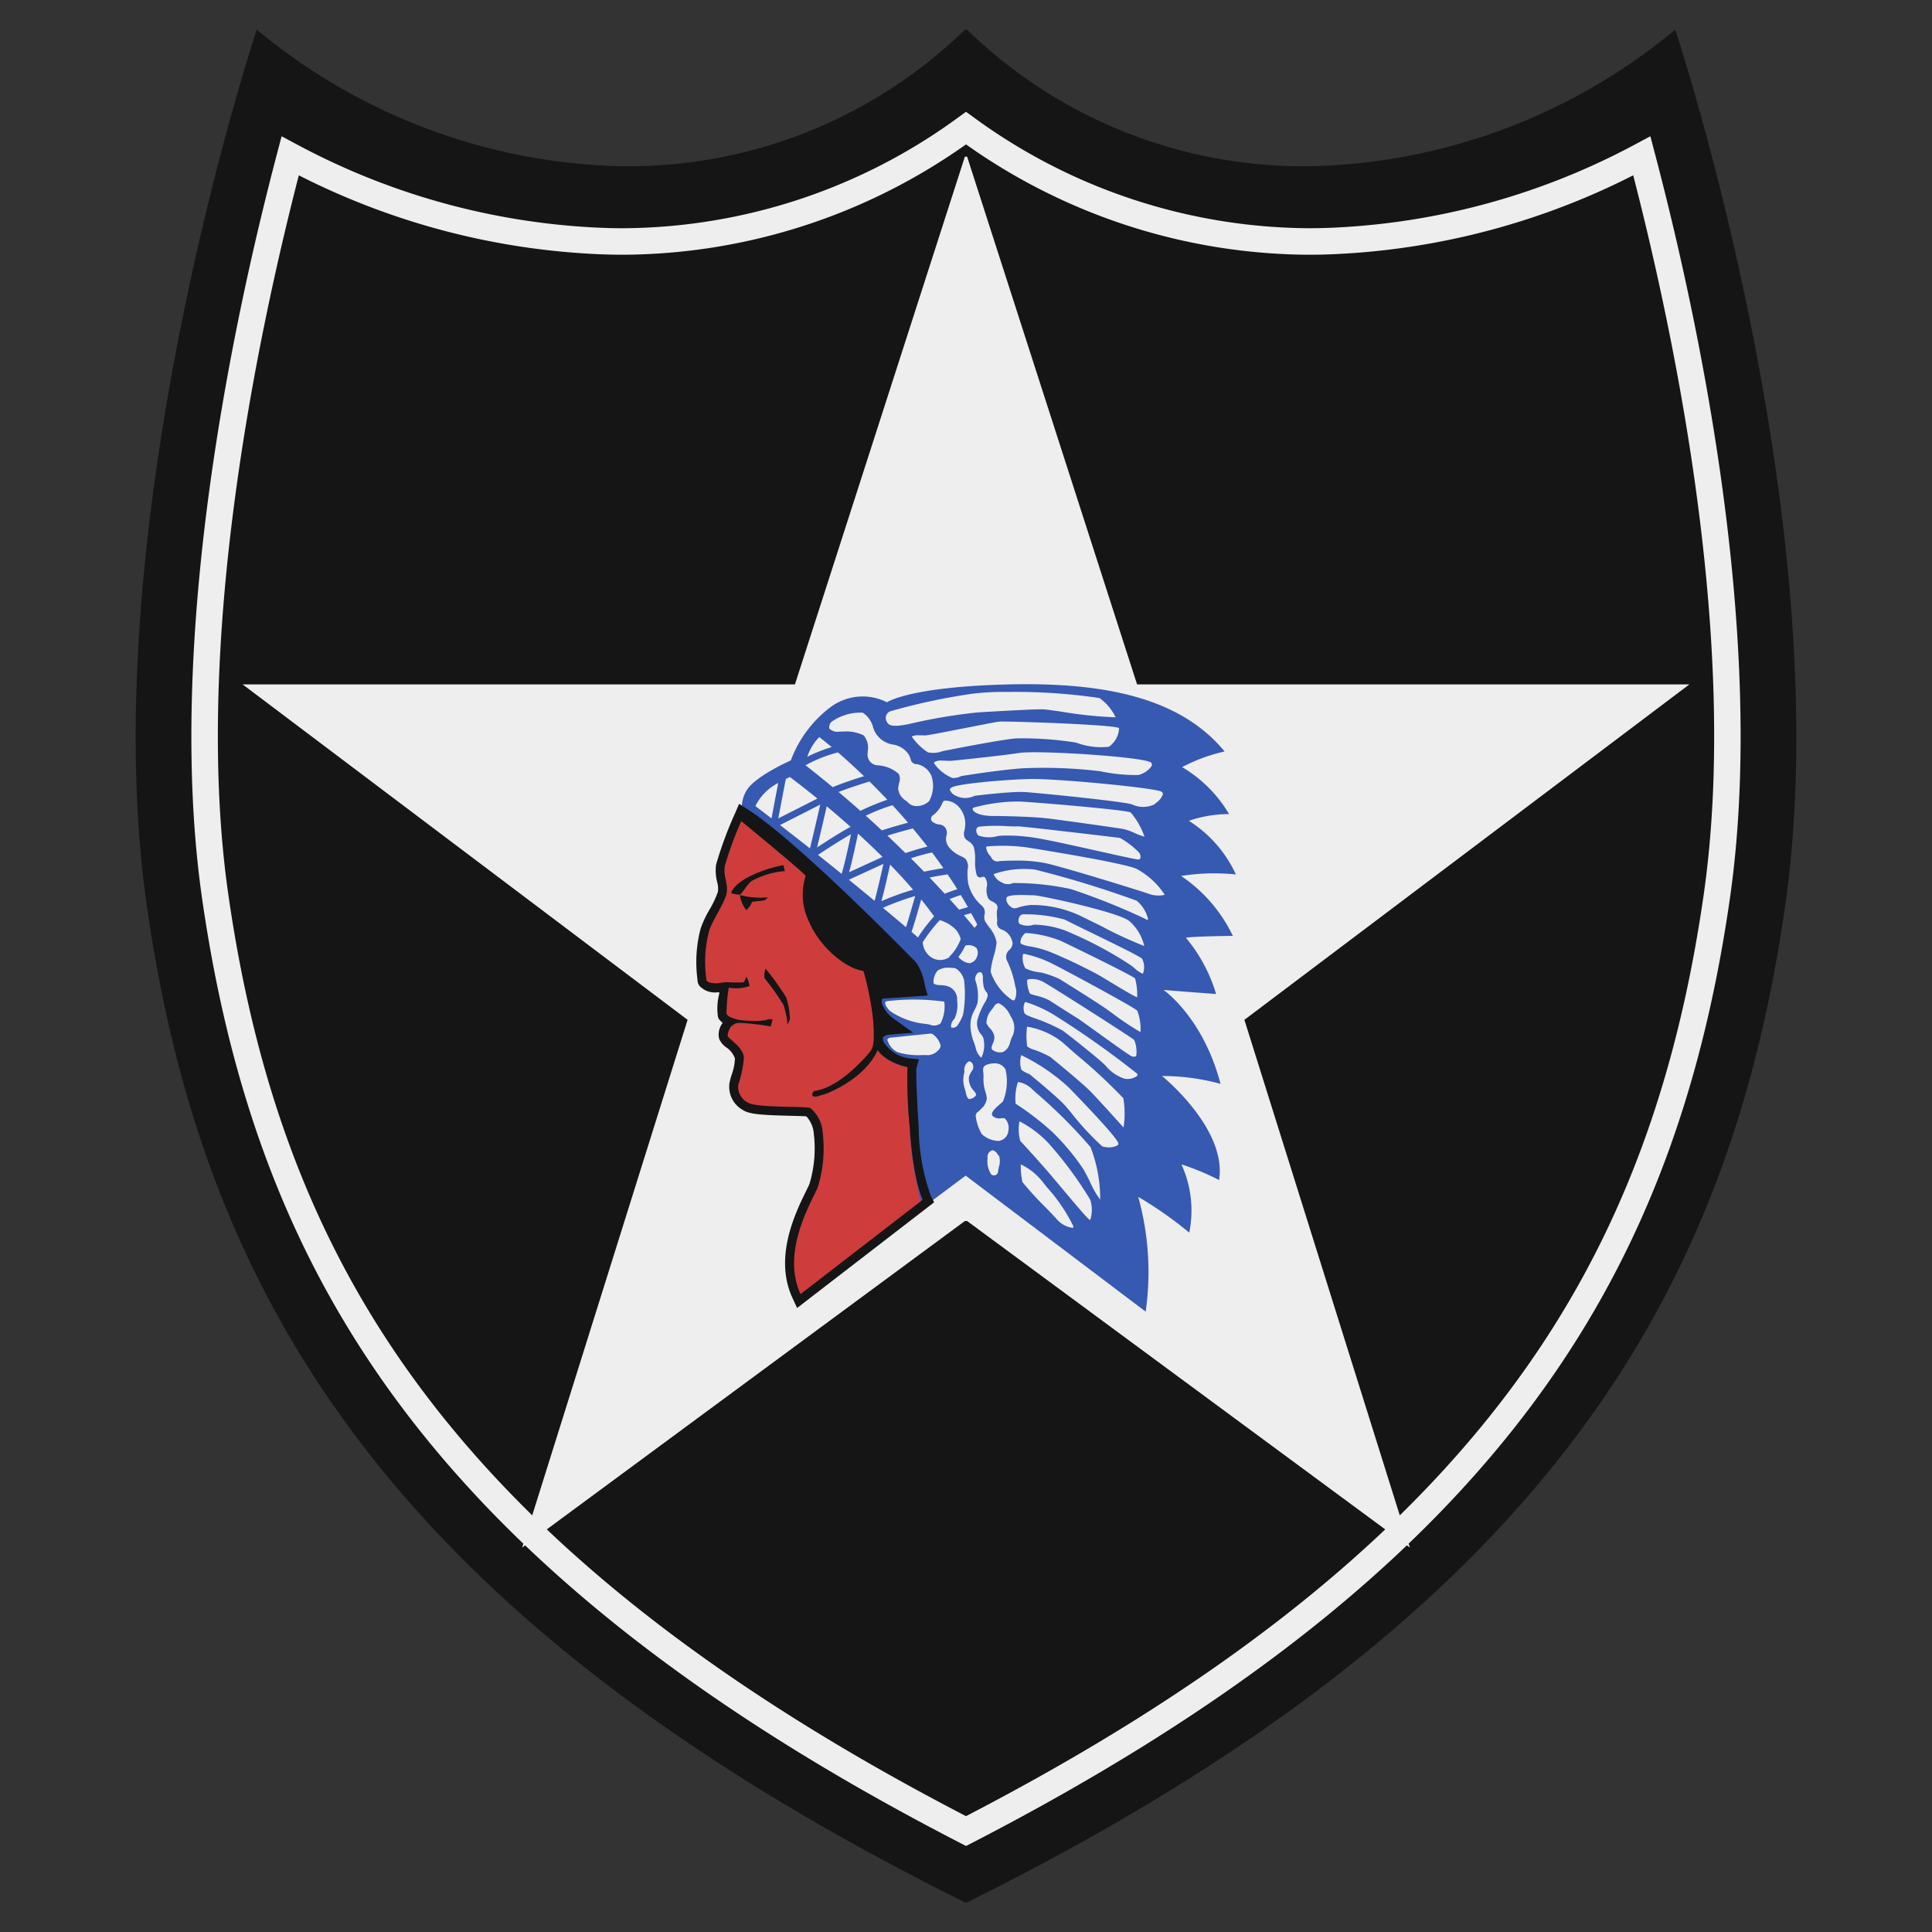 <svg id="usa_normandy_prem_engineer_1_icon" xmlns="http://www.w3.org/2000/svg" width="150" height="150" viewBox="0 0 150 150">
  <rect x="0" y="0" width="150" height="150" fill="#333333" stroke="none"/>
  <defs>
    <style>
      .cls-1 {
        fill: #151515;
      }

      .cls-1, .cls-2, .cls-3, .cls-4 {
        fill-rule: evenodd;
      }

      .cls-2 {
        fill: #eee;
      }

      .cls-3 {
        fill: #cf3c3c;
      }

      .cls-4 {
        fill: #3659b1;
      }
    </style>
  </defs>
  <path class="cls-1" d="M74.925,147.7c-45.252-22.44-59.254-47.663-63.52-77.337S19.936,2.3,19.936,2.3A45.807,45.807,0,0,0,47.2,12.871,37.442,37.442,0,0,0,74.925,2.3h0.15A37.443,37.443,0,0,0,102.8,12.871,45.81,45.81,0,0,0,130.064,2.3s12.8,38.39,8.531,68.064-18.268,54.9-63.52,77.337h-0.15Z"/>
  <path class="cls-2" d="M75,143.321l-0.471-.244c-19.587-10.094-33.707-21.083-43.165-33.594C22.97,98.376,17.989,85.754,15.689,69.757,12.8,49.629,18.108,24.829,21.533,11.839l0.331-1.26,1.149,0.615a54.75,54.75,0,0,0,23.053,6.463c0.779,0.043,1.568.063,2.345,0.063A44.431,44.431,0,0,0,74.4,9.115L75,8.679l0.6,0.435a44.439,44.439,0,0,0,25.986,8.605c0.777,0,1.566-.02,2.344-0.063a54.754,54.754,0,0,0,23.055-6.463l1.149-.615,0.331,1.26c3.425,12.99,8.737,37.789,5.844,57.919-2.3,16-7.28,28.619-15.675,39.725-9.458,12.512-23.577,23.5-43.165,33.6ZM23.2,13.611c-3.383,13.13-8.225,36.707-5.471,55.853,2.247,15.638,7.1,27.96,15.279,38.778C42.2,120.4,55.939,131.123,75,141.005c19.062-9.882,32.8-20.6,41.994-32.763,8.177-10.817,13.033-23.139,15.28-38.778,2.752-19.148-2.089-42.723-5.471-55.853a56.753,56.753,0,0,1-22.757,6.1c-0.816.045-1.643,0.067-2.458,0.067A46.375,46.375,0,0,1,75,11.21a46.37,46.37,0,0,1-26.588,8.567c-0.815,0-1.642-.022-2.458-0.067A56.749,56.749,0,0,1,23.2,13.611Z"/>
  <path id="Shape_2_copy_5" data-name="Shape 2 copy 5" class="cls-2" d="M74.913,94.8L40.538,120.152,53.385,79.179,18.836,53.136H61.719L74.913,12.163h0.174L88.282,53.136h42.882L96.615,79.179l12.848,40.974L75.087,94.8H74.913Z"/>
  <path id="Shape_3_copy_3" data-name="Shape 3 copy 3" class="cls-3" d="M61.838,100.619c-1.384-3,.262-6.364,1.053-7.979,0.114-.233.213-0.434,0.273-0.577a9.915,9.915,0,0,0,.366-4.078,2.44,2.44,0,0,0-.772-1.639c-0.183-.036-0.863-0.052-1.414-0.064-1.773-.041-3.061-0.093-3.487-0.4a1.712,1.712,0,0,1-.879-1.728,4.887,4.887,0,0,1,.17-0.638,4.383,4.383,0,0,0,.26-1.345,1.837,1.837,0,0,0-.8-1.125,1.3,1.3,0,0,1-.439-0.5,1.515,1.515,0,0,1,.4-1.226,1.972,1.972,0,0,1-.417-0.351l-0.051-.059-0.021-.075a4.364,4.364,0,0,1,.089-1.543,5.2,5.2,0,0,0,.075-0.583,0.106,0.106,0,0,0-.014-0.037c-0.2.018-.381,0.027-0.542,0.027a1.26,1.26,0,0,1-1.093-.354,0.515,0.515,0,0,1-.094-0.331,9.81,9.81,0,0,1,.233-3.826,7.886,7.886,0,0,1,.652-1.381,8.146,8.146,0,0,0,.691-1.474,2.117,2.117,0,0,0-.056-0.925,3.284,3.284,0,0,1-.08-1.219A30.565,30.565,0,0,1,57.378,63.3l0.162-.375,0.344,0.221c3.571,2.292,11.376,10.178,12.9,11.735l0.059,0.06a4.182,4.182,0,0,1,.609,1.627l0.116,0.411-0.427.029c-0.422.029-2.538,0.174-2.715,0.174a0.468,0.468,0,0,0-.145.041,0.957,0.957,0,0,0-.169.7,2.749,2.749,0,0,0,1.036,1.432l0.773,0.554-0.947.075a1.04,1.04,0,0,0-.7.348,0.765,0.765,0,0,0-.008.669c0.391,1.148,2.233,1.5,2.252,1.507l0.338,0.063-0.059.339a43.243,43.243,0,0,0,.178,4.577c0.251,4.013.969,5.493,0.976,5.508l0.127,0.255-0.225.176-9.836,7.587Z"/>
  <path id="Shape_3_copy_6" data-name="Shape 3 copy 6" class="cls-1" d="M59.437,75.206a1.473,1.473,0,0,0-.076.749,18.167,18.167,0,0,1,1.465,2.062,6.27,6.27,0,0,1,.315,1.53l0.184-.369a5.826,5.826,0,0,0-.282-1.736A20.856,20.856,0,0,0,59.437,75.206Zm0.2-5.535a6.552,6.552,0,0,1-2.192-.177,2.442,2.442,0,0,0,.5,1.167,1.5,1.5,0,0,0,.444-0.641l0.97-.116Zm-1.3-1.257a6.311,6.311,0,0,1,2.6-.781l-0.116-.463a10.027,10.027,0,0,0-2.836.984c-1.186.694-1.215,1.186-1.215,1.186a2.158,2.158,0,0,0,.695.116C57.581,69.4,58.015,68.674,58.333,68.413Z"/>
  <path id="Shape_3_copy_5" data-name="Shape 3 copy 5" class="cls-4" d="M91.7,68.008a16.637,16.637,0,0,1,4.254-.116A9.693,9.693,0,0,0,92.3,63.726a9.744,9.744,0,0,1,3.125-.521,10.362,10.362,0,0,0-3.646-3.646,13.24,13.24,0,0,1,3.3-1.215c-3.3-3.993-8.854-5.382-16.667-5.208s-9.549,1.389-9.549,1.389a4.175,4.175,0,0,0-4.34.347A9.166,9.166,0,0,0,61.4,59.038s-2.894,1.273-3.472,2.4a2.554,2.554,0,0,0-.231,2c3.877,2.488,12.761,11.6,12.905,11.748a9.19,9.19,0,0,1,.521,1.476s-2.517.174-2.691,0.174a0.923,0.923,0,0,0-.376.116c-1.013,1.331.9,2.691,0.9,2.691a1.073,1.073,0,0,0-1.013,1.476c0.463,1.36,2.517,1.736,2.517,1.736a37.888,37.888,0,0,0,.174,4.659,24.86,24.86,0,0,0,1.013,6.25l3.327-2.489,13.976,10.561a21.74,21.74,0,0,0-.579-8.912A29.854,29.854,0,0,1,92.333,95.7a8.623,8.623,0,0,0-.608-5.3,19.917,19.917,0,0,1,2.923,1.215c0.636-3.993-4.428-8.073-4.428-8.073a17.181,17.181,0,0,1,4.543.608c-1.36-5.179-4.427-7.292-4.427-7.292,0.637,0.058,4.08.318,4.08,0.318a12.178,12.178,0,0,0-2.344-4.369c0.607-.116,3.646-0.145,3.646-0.145A11.7,11.7,0,0,0,91.7,68.008Zm-1.406-6.359a1.375,1.375,0,0,1-.542.689c-0.046.04-.089,0.079-0.128,0.115a2.019,2.019,0,0,1-1.736,0c-0.719-.239-7.363-0.9-8.364-0.961-0.078,0-.167-0.006-0.265-0.006-1.137,0-3.468.283-3.575,0.3l-0.037.011a1.619,1.619,0,0,1-1.4,0,0.877,0.877,0,0,1-.5-0.468,0.2,0.2,0,0,1,.114-0.175c0.387-.29,3.841-0.6,5.981-0.671,2.022-.066,9.948.694,10.343,0.989A0.235,0.235,0,0,1,90.291,61.649Zm-2.219,3.018a4.818,4.818,0,0,0-.841-0.3c-0.532-.094-4.813-0.7-6.025-0.839-1.236-.144-3.835-0.175-3.866-0.175-1.311.032-1.763-.3-1.818-0.5a0.118,0.118,0,0,1,.055-0.145,12.923,12.923,0,0,1,3.613-.477c1.372,0.07,8.23.646,8.593,0.849a5.754,5.754,0,0,1,1.07,1.878A4.525,4.525,0,0,1,88.072,64.667Zm0.464,1.964a0.164,0.164,0,0,1-.148.1H88.382c-0.182,0-1.675-.334-3.119-0.656-1.821-.407-3.885-0.868-4.863-1.021h0a14.067,14.067,0,0,0-2.159-.183,6.234,6.234,0,0,0-.768.038,2.513,2.513,0,0,1-1.507-.037,0.563,0.563,0,0,1-.165-0.464,0.273,0.273,0,0,1,.216-0.226,12.846,12.846,0,0,1,2.2-.036c0.408,0.014.7,0.025,0.814,0.011,0.325-.011,7.866.886,7.926,0.9a6.629,6.629,0,0,1,1.435,1.088A0.517,0.517,0,0,1,88.536,66.631Zm0.882-7.165a1.832,1.832,0,0,1-1.025.706,13.329,13.329,0,0,1-2.978-.293,36.853,36.853,0,0,0-5.936-.234c-1.808.115-4.813,0.6-4.87,0.617a1.366,1.366,0,0,1-.661.144,3.22,3.22,0,0,1-1.412-1.119,0.107,0.107,0,0,1,0-.111,1,1,0,0,1,.626-0.12c0.128,0,.254,0,0.352.009,0.149,0.006.278,0.009,0.369,0,0.361-.028,3.926-0.4,5.275-0.609h0c1.419-.218,9.819.311,10.218,0.763A0.251,0.251,0,0,1,89.418,59.465ZM86.086,57.98a5.529,5.529,0,0,1-2.545-.327,26.311,26.311,0,0,0-4.672-.323c-1.151.087-5.5,0.949-5.707,0.993a1.976,1.976,0,0,1-1.118.09,4.587,4.587,0,0,1-1.26-1.229,1.132,1.132,0,0,1,.59-0.093c0.111,0,.214,0,0.287.005s0.136,0,.186,0c0.171,0,1.381-.235,3.207-0.594,1.163-.229,2.364-0.465,2.531-0.477,0.541-.042,8.759.221,9.3,0.5A1.843,1.843,0,0,1,86.086,57.98ZM69.1,55.23a47.741,47.741,0,0,1,6.406-1.371,19.7,19.7,0,0,1,2.688-.137,45.269,45.269,0,0,1,7.161.471,3.808,3.808,0,0,1,1.26,1.5,32.5,32.5,0,0,1-4.251-.447c-0.674-.094-1.161-0.162-1.314-0.171-0.51-.029-2.787.1-5.077,0.231a42.285,42.285,0,0,0-5.371.9c-1.268.265-1.594,0.144-1.751-.17A0.567,0.567,0,0,1,69.1,55.23Zm-4.525.8a3.9,3.9,0,0,1,2.4-.7,1.879,1.879,0,0,1,.816,1.164c0.048,0.124.09,0.233,0.129,0.311a1.934,1.934,0,0,0,1.343.991,1.813,1.813,0,0,1,1.318.829c0.051,0.109.084,0.2,0.113,0.282a0.478,0.478,0,0,0,.514.423,1.555,1.555,0,0,1,1.111.921,2.427,2.427,0,0,1-.189,1.956,1.41,1.41,0,0,1-.885.374,0.921,0.921,0,0,1-.68-0.211c-0.077-.073-0.151-0.141-0.221-0.2a1.249,1.249,0,0,1-.611-0.919,3.547,3.547,0,0,1,.069-0.453,0.857,0.857,0,0,0-.039-0.73,2.73,2.73,0,0,0-1.642-.649,0.823,0.823,0,0,1-.76-0.9c0-.046,0-0.1.006-0.169a1.5,1.5,0,0,0-.312-1.255,3.052,3.052,0,0,0-1.534-.3c-0.163,0-.3.006-0.371,0.012h0a0.906,0.906,0,0,1-.755-0.232A0.557,0.557,0,0,1,64.579,56.025Zm11.608,24.3a1.084,1.084,0,0,1,.152.23,2.232,2.232,0,0,1-.11,1.488,0.118,0.118,0,0,1-.054.06h0a1.382,1.382,0,0,1-.425-0.784c-0.032-.119-0.075-0.243-0.123-0.378a3.769,3.769,0,0,1-.278-1.356,2.361,2.361,0,0,1,.31-1.156,4.358,4.358,0,0,0,.234-0.544,3.661,3.661,0,0,0-.169-1.794,0.626,0.626,0,0,1,.187-0.549A0.317,0.317,0,0,1,76.2,75.5a0.749,0.749,0,0,1,.109.5,4.655,4.655,0,0,0,.048.513,1.059,1.059,0,0,0,.226.515,0.344,0.344,0,0,1,.093.316,1.513,1.513,0,0,1-.222.509,4.958,4.958,0,0,0-.5,1.123A1.275,1.275,0,0,0,76.187,80.324ZM65.907,68.3l2.681-1.228c-0.253,1.148-.524,2.293-0.688,2.866Q66.988,69.185,65.907,68.3Zm-2.395-1.93c0.713-.473,1.873-1.223,2.563-1.6-0.2.951-.524,2.432-0.733,3.076C64.758,67.371,64.15,66.882,63.512,66.373Zm-2.949-2.316,3.121-1.584c-0.281,1.224-.623,2.692-0.8,3.4Q61.766,64.989,60.563,64.057ZM73.243,67.4c-0.461.077-1.048,0.18-1.5,0.279-0.325-.336-0.662-0.68-1.022-1.04a14.809,14.809,0,0,1,1.647-.454C72.662,66.585,72.955,66.991,73.243,67.4Zm2.632,4.379-0.21.262c-0.134-.165-0.416-0.506-0.828-0.985,0.194-.059.39-0.114,0.564-0.161C75.561,71.194,75.724,71.484,75.875,71.784ZM75.149,70.43c-0.212.058-.453,0.129-0.684,0.2C74.243,70.381,74,70.106,73.723,69.8c0.3-.113.618-0.229,0.871-0.308C74.782,69.8,74.97,70.112,75.149,70.43Zm-6.628-3.9-2.6,1.191c0.249-.873.553-2.314,0.695-3C67.242,65.292,67.883,65.9,68.521,66.532Zm-1.3-3.2a14.086,14.086,0,0,1,2.072-.813c0.4,0.431.8,0.881,1.209,1.356-0.579.155-1.421,0.39-2.034,0.6Q67.864,63.91,67.219,63.332ZM66.8,62.955c-0.546-.484-1.108-0.972-1.694-1.465,0.743-.292,1.77-0.62,2.4-0.815,0.444,0.436.909,0.912,1.387,1.418A17.689,17.689,0,0,0,66.8,62.955Zm0.282-2.693c-0.726.227-1.748,0.564-2.431,0.853-0.681-.564-1.381-1.131-2.111-1.7a10.849,10.849,0,0,1,2.518-1C65.62,58.9,66.307,59.52,67.079,60.262ZM66.04,64.2c-0.666.338-1.873,1.116-2.6,1.594,0.212-.869.551-2.337,0.748-3.192C64.76,63.079,65.386,63.617,66.04,64.2Zm3.069,2.93c0.615,0.632,1.215,1.284,1.785,1.948a20.6,20.6,0,0,0-2.464.891C68.647,69.2,68.935,67.921,69.108,67.131Zm3.415,4.017a12.3,12.3,0,0,0-1.253,1.634l-0.5-.429c0.211-.606.557-1.82,0.752-2.518C71.874,70.27,72.211,70.708,72.523,71.147Zm0.441,0.292a2.819,2.819,0,0,1,1.3.8,1.981,1.981,0,0,1,.323.668,3.65,3.65,0,0,1-.866,1.356,0.233,0.233,0,0,0-.03.064,1.265,1.265,0,0,1-1.463-.053,1.522,1.522,0,0,1-.588-1.118A11.789,11.789,0,0,1,72.964,71.44Zm1.1,7.707,0.052-.078a2.43,2.43,0,0,0,.193-1.374,1.083,1.083,0,0,0-.55-1.049,1.8,1.8,0,0,0-.738-0.158,1.216,1.216,0,0,1-.495-0.094,0.217,0.217,0,0,1-.053-0.151,1.389,1.389,0,0,1,.325-0.888,1.468,1.468,0,0,1,.905-0.22,2.174,2.174,0,0,1,.489.048,1.444,1.444,0,0,1,.667.987,9.285,9.285,0,0,1-.086,2.6,3.274,3.274,0,0,1-.48.9,0.514,0.514,0,0,1-.383.122,0.1,0.1,0,0,1-.073-0.069A0.767,0.767,0,0,1,74.062,79.147Zm0.346-4.856a4.522,4.522,0,0,0,.538-0.873,0.9,0.9,0,0,1,.881.208,0.775,0.775,0,0,1-.01.73,0.709,0.709,0,0,1-.538.423l-0.049,0A1.314,1.314,0,0,1,74.408,74.29Zm-1.062-4.9q-0.536-.585-1.18-1.26c0.469-.093,1.013-0.184,1.4-0.246,0.256,0.378.509,0.761,0.755,1.154C74.012,69.135,73.647,69.271,73.346,69.387ZM70.3,66.234c-0.445-.439-0.91-0.891-1.4-1.356,0.6-.191,1.373-0.4,1.969-0.562Q71.44,65,72.008,65.732C71.408,65.87,70.743,66.084,70.3,66.234ZM63.61,57.226c0.145,0.111.489,0.383,0.962,0.778a11.315,11.315,0,0,0-1.892.752A3.883,3.883,0,0,1,63.61,57.226ZM63.462,62l-3.037,1.541,0.584-3.06c0.107-.051.2-0.1,0.318-0.153C61.536,60.484,62.343,61.09,63.462,62Zm-3.043-1.209L59.9,63.539q-0.618-.475-1.25-0.955A3.973,3.973,0,0,1,60.419,60.793Zm8.134,9.69a20.541,20.541,0,0,1,2.5-.913c-0.2.7-.506,1.789-0.711,2.419Q69.622,71.377,68.553,70.484Zm4.28,11.076a1.13,1.13,0,0,1-.777.366c-0.112-.006-0.269-0.007-0.453-0.008a5.563,5.563,0,0,1-1.881-.213,1.429,1.429,0,0,1-.773-0.823l-0.012-.028a0.191,0.191,0,0,1-.034-0.166,0.345,0.345,0,0,1,.265-0.121c0.263-.028,2.781-0.289,3.094-0.318a0.48,0.48,0,0,1,.268.135,1.513,1.513,0,0,1,.5.8A0.563,0.563,0,0,1,72.833,81.559Zm0.19-2.1a0.845,0.845,0,0,1-.847.091,3.258,3.258,0,0,0-.35-0.054,5.972,5.972,0,0,1-2.731-1c-0.409-.429-0.392-0.652-0.35-0.7l0.036-.032V77.743a17.328,17.328,0,0,1,4.531.024A2.836,2.836,0,0,1,73.023,79.458Zm2.322,5.857a0.2,0.2,0,0,1-.159,0,1.067,1.067,0,0,1-.209-0.525c-0.027-.106-0.058-0.224-0.1-0.353a2.181,2.181,0,0,1,0-1.2l0.006-.033a0.763,0.763,0,0,1,.336-0.8l0.03,0a0.335,0.335,0,0,1,.276.235,0.522,0.522,0,0,1-.093.541,1.934,1.934,0,0,0-.2.421,1.337,1.337,0,0,0,.387,1.1,1.906,1.906,0,0,1,.141.207,0.161,0.161,0,0,1,.005.143A0.654,0.654,0,0,1,75.345,85.315Zm2.205,5.3c-0.024.123-.047,0.245-0.062,0.353a0.3,0.3,0,0,1-.19.264,0.358,0.358,0,0,1-.341-0.048,1.88,1.88,0,0,1-.278-1.265,0.526,0.526,0,0,1,.375-0.612,0.592,0.592,0,0,1,.4.309c0.038,0.047.077,0.1,0.118,0.143A1.418,1.418,0,0,1,77.55,90.615Zm0.011-2.034a1.945,1.945,0,0,1-1.34-.536,3.638,3.638,0,0,1-.467-1.4,0.371,0.371,0,0,1,.2-0.336c0.09-.084.211-0.2,0.376-0.372a1.254,1.254,0,0,0,.287-0.653,2.285,2.285,0,0,0-.1-0.484,3.255,3.255,0,0,1-.162-1.067,2.161,2.161,0,0,0-.012-0.451c-0.035-.349-0.054-0.541.417-0.663a1.739,1.739,0,0,1,.434-0.059,0.916,0.916,0,0,1,.877.487,4.114,4.114,0,0,1-.2,2.468c-0.075.069-.154,0.14-0.233,0.209-0.4.352-.775,0.685-0.558,0.936a0.824,0.824,0,0,0,.678.158,1.361,1.361,0,0,1,.235,0,1.018,1.018,0,0,1,.3.941A0.875,0.875,0,0,1,77.561,88.581ZM78.528,80.6c-0.034.1-.07,0.215-0.108,0.337a1.085,1.085,0,0,1-.518.728,0.909,0.909,0,0,1-.765-0.1c-0.208-.105-0.183-0.223-0.058-0.537a1.142,1.142,0,0,0,.121-0.561,1.174,1.174,0,0,0-.34-0.627,1.307,1.307,0,0,1-.273-0.41,1.586,1.586,0,0,1,.447-1.082c0.043-.061.083-0.119,0.119-0.173a0.516,0.516,0,0,1,.38-0.289h0a1.906,1.906,0,0,1,.915.987l0.068,0.109A1.551,1.551,0,0,1,78.528,80.6Zm0.063-2.953a4.313,4.313,0,0,1-1.679-2.2,6.126,6.126,0,0,1,.247-1.231,5.354,5.354,0,0,0,.216-1.055,2.577,2.577,0,0,0-.606-1.21c-0.109-.153-0.213-0.3-0.278-0.41a0.8,0.8,0,0,1-.053-0.515,0.712,0.712,0,0,0-.14-0.64l-0.08-.079a3.248,3.248,0,0,1-1.045-1.71,4.843,4.843,0,0,1-.049-1.087,0.926,0.926,0,0,0-.206-0.872c-0.079-.05-0.179-0.1-0.29-0.157a2.349,2.349,0,0,1-1.033-.818,1.023,1.023,0,0,1-.112-0.793,0.718,0.718,0,0,0-.067-0.574,0.645,0.645,0,0,0-.506-0.285,0.794,0.794,0,0,1-.28-0.078,0.605,0.605,0,0,1-.34-0.27,0.438,0.438,0,0,1,.077-0.316,2.231,2.231,0,0,0,.8-1,0.251,0.251,0,0,1,.175-0.185,1.418,1.418,0,0,1,1,.383,1.922,1.922,0,0,1,.6,1.386,3.038,3.038,0,0,1-.059.55,0.725,0.725,0,0,0,.059.625,1.124,1.124,0,0,0,.242.2,0.951,0.951,0,0,1,.431.493,3.868,3.868,0,0,1,.094,1.023,3.45,3.45,0,0,0,.111,1.065,0.294,0.294,0,0,0,.418.207,0.2,0.2,0,0,1,.266.083h0a0.946,0.946,0,0,1,.106.7,1.515,1.515,0,0,0,.048.687,0.555,0.555,0,0,0,.339.407,1.132,1.132,0,0,1,.277.164,0.4,0.4,0,0,1,.146.483,2.235,2.235,0,0,0-.017.535c0.014,0.14.017,0.261,0.021,0.366a0.537,0.537,0,0,0,.388.663,1.3,1.3,0,0,1,.807,1.1,0.838,0.838,0,0,1-.247.467,0.689,0.689,0,0,0-.171.87,7.4,7.4,0,0,1,.624,1.962,1.425,1.425,0,0,1-.047,1.055A0.176,0.176,0,0,1,78.591,77.648ZM83.3,95.332a1.956,1.956,0,0,1-1.269-.692c-0.137-.156-0.465-0.5-0.846-0.893a25.131,25.131,0,0,1-1.8-1.968,5.357,5.357,0,0,1-.133-1.263l0-.088c0-.01,0-0.016,0-0.02h0.012a4.686,4.686,0,0,1,1.748,1.432l0.267,0.334a12.928,12.928,0,0,1,2.052,3.023A0.124,0.124,0,0,1,83.3,95.332Zm1.37-.694a0.153,0.153,0,0,1-.054.078,0.111,0.111,0,0,1-.05-0.03c-0.287-.248-1.266-1.415-2.13-2.444-0.424-.5-0.827-0.987-1.128-1.334-0.917-1.06-2.075-2.306-2.094-2.326a3.331,3.331,0,0,1-.062-1.523A8.3,8.3,0,0,1,81.4,88.752a29.515,29.515,0,0,1,3.245,4.391A2.606,2.606,0,0,1,84.672,94.638ZM85.42,93.1a0.3,0.3,0,0,1-.009.028,6.852,6.852,0,0,1-.773-1.347c-0.183-.368-0.373-0.749-0.538-1.026a18,18,0,0,0-2.418-2.887,21.723,21.723,0,0,0-2.8-2.158L78.855,85.7a4.038,4.038,0,0,1,.173-1.676,0.1,0.1,0,0,1,.053-0.01,1.944,1.944,0,0,1,1.018.517l0.322,0.294a39.5,39.5,0,0,1,4.253,4.243A11.242,11.242,0,0,1,85.42,93.1Zm1.316-4.158a1.571,1.571,0,0,1-1.159.056,20.708,20.708,0,0,1-2.43-2.628c-0.173-.206-0.318-0.378-0.418-0.494-0.55-.636-2.7-2.4-2.792-2.473l-0.031-.018a2.1,2.1,0,0,1-.608-0.328,2.018,2.018,0,0,1-.014-1.136,14.937,14.937,0,0,1,3.736,2.551l0.058,0.06c3.082,3.182,3.744,4.072,3.757,4.256A0.178,0.178,0,0,1,86.735,88.938ZM79.229,73.074a1.026,1.026,0,0,1,.365-0.62,0.374,0.374,0,0,1,.117-0.013,9.036,9.036,0,0,1,2.617.591c2.138,1.027,5.6,2.734,5.8,2.937a4.774,4.774,0,0,1,.16,1.462c-0.3-.112-1.355-0.748-2.141-1.223-0.282-.17-0.559-0.338-0.811-0.488A40.2,40.2,0,0,0,81.7,73.978a7.89,7.89,0,0,0-1.7-.495,2.178,2.178,0,0,1-.725-0.209A0.23,0.23,0,0,1,79.229,73.074Zm8.006,14.464c-0.124-.134-0.348-0.382-0.614-0.676-0.669-.739-1.585-1.751-2.018-2.184-0.662-.662-2.951-2.531-3.064-2.622a8.222,8.222,0,0,0-1.23-.547,1.889,1.889,0,0,1-.555-0.258,5.705,5.705,0,0,1-.016-1.538h0.014a5.924,5.924,0,0,1,2.722,1.2c0.226,0.2.615,0.546,1.078,0.95a42.481,42.481,0,0,1,3.666,3.405A7.382,7.382,0,0,1,87.235,87.538Zm1.046-4a1.28,1.28,0,0,1-.969.213,3.223,3.223,0,0,1-1.494-1.037c-0.527-.527-2.757-2.294-3.312-2.7a13.872,13.872,0,0,0-2.444-1.051,0.913,0.913,0,0,0-.16-0.076,0.883,0.883,0,0,1-.349-0.2,1.051,1.051,0,0,1,.029-0.883,0.115,0.115,0,0,1,.043-0.006A9.9,9.9,0,0,1,82,78.9h0a72.58,72.58,0,0,1,6.293,4.462A0.154,0.154,0,0,1,88.281,83.536Zm-8.535-7.442a0.075,0.075,0,0,1,.038-0.033,0.732,0.732,0,0,1,.319-0.056,1.969,1.969,0,0,1,.862.208c0.581,0.305,6.875,4.32,7.09,4.523a2.331,2.331,0,0,1,.169,1.19,0.1,0.1,0,0,1-.048.084,0.389,0.389,0,0,1-.34-0.019c-0.192-.08-1.571-1.073-2.578-1.8-0.793-.57-1.477-1.064-1.66-1.174-0.427-.256-2.121-1.346-2.138-1.358l0,0a4.521,4.521,0,0,0-1.03-.366,2.708,2.708,0,0,1-.461-0.146A2.44,2.44,0,0,1,79.746,76.094Zm8.8,4.035a21.32,21.32,0,0,1-2.19-1.466l-0.383-.275c-0.8-.574-3.681-2.359-3.723-2.383a7.337,7.337,0,0,0-1.419-.5,3.659,3.659,0,0,1-1.217-.321,1.594,1.594,0,0,1-.188-1.112,0.176,0.176,0,0,1,.084-0.016,8.788,8.788,0,0,1,2.32.829h0c0.7,0.348,6.225,3.309,6.471,3.586A4.062,4.062,0,0,1,88.55,80.13Zm0.2-4.564a0.182,0.182,0,0,1-.013.038,2,2,0,0,1-.62-0.41C88.006,75.1,87.9,75.017,87.8,74.945a29.879,29.879,0,0,0-5.125-2.708,7.523,7.523,0,0,0-2.254-.444,1.579,1.579,0,0,0-.186.008,1.42,1.42,0,0,1-1.1-.086,0.519,0.519,0,0,1-.011-0.465,0.372,0.372,0,0,1,.256-0.261,11.326,11.326,0,0,1,3.319.419c0.222,0.127,1.038.524,1.982,0.984,1.52,0.74,3.817,1.858,3.979,2.032A1.363,1.363,0,0,1,88.746,75.565Zm0.095-2.118a31.362,31.362,0,0,1-3.327-1.54c-0.553-.274-1.107-0.549-1.608-0.792a8.812,8.812,0,0,0-3.669-.854c-0.088,0-.142,0-0.154,0a4.221,4.221,0,0,0-1.042.2,0.824,0.824,0,0,1-.326.059,0.787,0.787,0,0,1-.468-0.369,0.545,0.545,0,0,1-.1-0.459c0.091-.258,1.383-0.208,1.807-0.192,0.129,0.006.237,0.009,0.311,0.009,0.5,0,6.7,1.332,7.444,2.024A3.689,3.689,0,0,1,88.841,73.447Zm0.285-2.017a0.369,0.369,0,0,1-.173-0.077,51.776,51.776,0,0,0-5.813-2.328,20.807,20.807,0,0,0-4.464-.469H78.658l-0.018.005a0.943,0.943,0,0,1-.74.015l-0.07-.046a1.262,1.262,0,0,1-.693-0.665,7.186,7.186,0,0,1,3.225-.351,78.907,78.907,0,0,1,7.889,2.416,2.616,2.616,0,0,1,.852,1.3,0.661,0.661,0,0,1,.023.2h0Zm0.005-2.057C88.587,69.183,82.5,67.287,81.1,67a11.749,11.749,0,0,0-2.25-.184c-0.677,0-1.194.036-1.247,0.04a0.512,0.512,0,0,1-.638-0.283c-0.028-.042-0.055-0.081-0.081-0.112a1.161,1.161,0,0,1-.321-0.673,0.1,0.1,0,0,1,.07-0.069,14.306,14.306,0,0,1,3.036.064c0.765,0.122,7.5,1.195,8.564,1.67a6.028,6.028,0,0,1,2.2,2.022A2.2,2.2,0,0,1,89.131,69.373Z"/>
  <path id="Shape_3_copy_4" data-name="Shape 3 copy 4" class="cls-1" d="M72.263,92.838a16.415,16.415,0,0,1-.939-5.37c-0.22-3.514-.188-4.368-0.18-4.507l0.2-.719-0.76-.073A2.788,2.788,0,0,1,68.6,80.892a0.5,0.5,0,0,1-.029-0.368,0.755,0.755,0,0,1,.439-0.191l1.905-.15-1.557-1.109a2.377,2.377,0,0,1-.894-1.2,0.584,0.584,0,0,1,.051-0.348c0.4-.018,1.96-0.124,2.659-0.173l0.853-.059-0.232-.823a3.975,3.975,0,0,0-.7-1.778l-0.057-.058c-2.154-2.195-9.454-9.53-12.964-11.783l-0.688-.442-0.324.751a29.508,29.508,0,0,0-1.466,3.972,3.615,3.615,0,0,0,.082,1.343,1.848,1.848,0,0,1,.058.777,8.268,8.268,0,0,1-.659,1.389,7.867,7.867,0,0,0-.681,1.456,10.2,10.2,0,0,0-.247,3.932,0.868,0.868,0,0,0,.159.514,1.626,1.626,0,0,0,1.378.5l0.168,0-0.031.194a4.455,4.455,0,0,0-.082,1.69l0.041,0.151,0.1,0.119a2.07,2.07,0,0,0,.228.222,1.443,1.443,0,0,0-.273,1.238,1.562,1.562,0,0,0,.542.655,1.748,1.748,0,0,1,.681.861,4.044,4.044,0,0,1-.244,1.241,5.118,5.118,0,0,0-.181.684,2.053,2.053,0,0,0,1.019,2.068c0.471,0.336,1.471.411,3.681,0.462,0.466,0.011,1.031.024,1.275,0.048a2.26,2.26,0,0,1,.574,1.348,9.565,9.565,0,0,1-.34,3.9c-0.057.134-.153,0.331-0.265,0.559-0.815,1.663-2.51,5.122-1.057,8.278l0.365,0.792,0.69-.533L72.068,93.7l0.456-.352Zm-10.11,7.636c-1.519-3.3.853-7.147,1.331-8.275a10.161,10.161,0,0,0,.391-4.254,2.7,2.7,0,0,0-.955-1.91c-0.26-.174-4.254,0-4.861-0.434a1.369,1.369,0,0,1-.738-1.389,9.135,9.135,0,0,0,.434-2.04c0-.868-1.172-1.476-1.259-1.736a1.312,1.312,0,0,1,.226-0.681,1.03,1.03,0,0,1,.414-0.3,1.658,1.658,0,0,1,.273-0.041,18.793,18.793,0,0,1,2.429.28l0.145-.55a0.9,0.9,0,0,0-.521.058,5.277,5.277,0,0,1-1.248.049,6.78,6.78,0,0,1-1.023-.1c-0.089-.044-0.346-0.116-0.555-0.211a1.892,1.892,0,0,1-.227-0.2,12.242,12.242,0,0,1,.173-2.055c0.12,0.014.235,0.028,0.282,0.037a3.161,3.161,0,0,0,1.324-.163,1.768,1.768,0,0,0-.25-0.738,1.261,1.261,0,0,1-.2.445,10.226,10.226,0,0,1-1.281-.011,4.683,4.683,0,0,0-.724.091l-0.056,0c-0.961,0-.837-0.342-0.837-0.342a9.465,9.465,0,0,1,.217-3.733c0.174-.651,1.172-2.127,1.346-2.865s-0.261-1.346-.13-2.17a26.873,26.873,0,0,1,1.28-3.483c0.881,0.724,4.819,3.967,5,4.25a4.746,4.746,0,0,0,.261,3.559c0.9,2.112,2.98,3.675,4.225,3.819a23.651,23.651,0,0,1,.752,3.82c0.116,1.591.029,2.083-.2,2.4s-2.373,2.836-4.341,3.1a0.289,0.289,0,0,0-.173.347c0.087,0.231.666-.029,0.839-0.058s3.168-1.129,4.231-3.461a1.77,1.77,0,0,1-.209-0.417c0.463,1.36,2.517,1.736,2.517,1.736a37.88,37.88,0,0,0,.174,4.659c0.26,4.167,1.012,5.642,1.012,5.642Z"/>
</svg>
